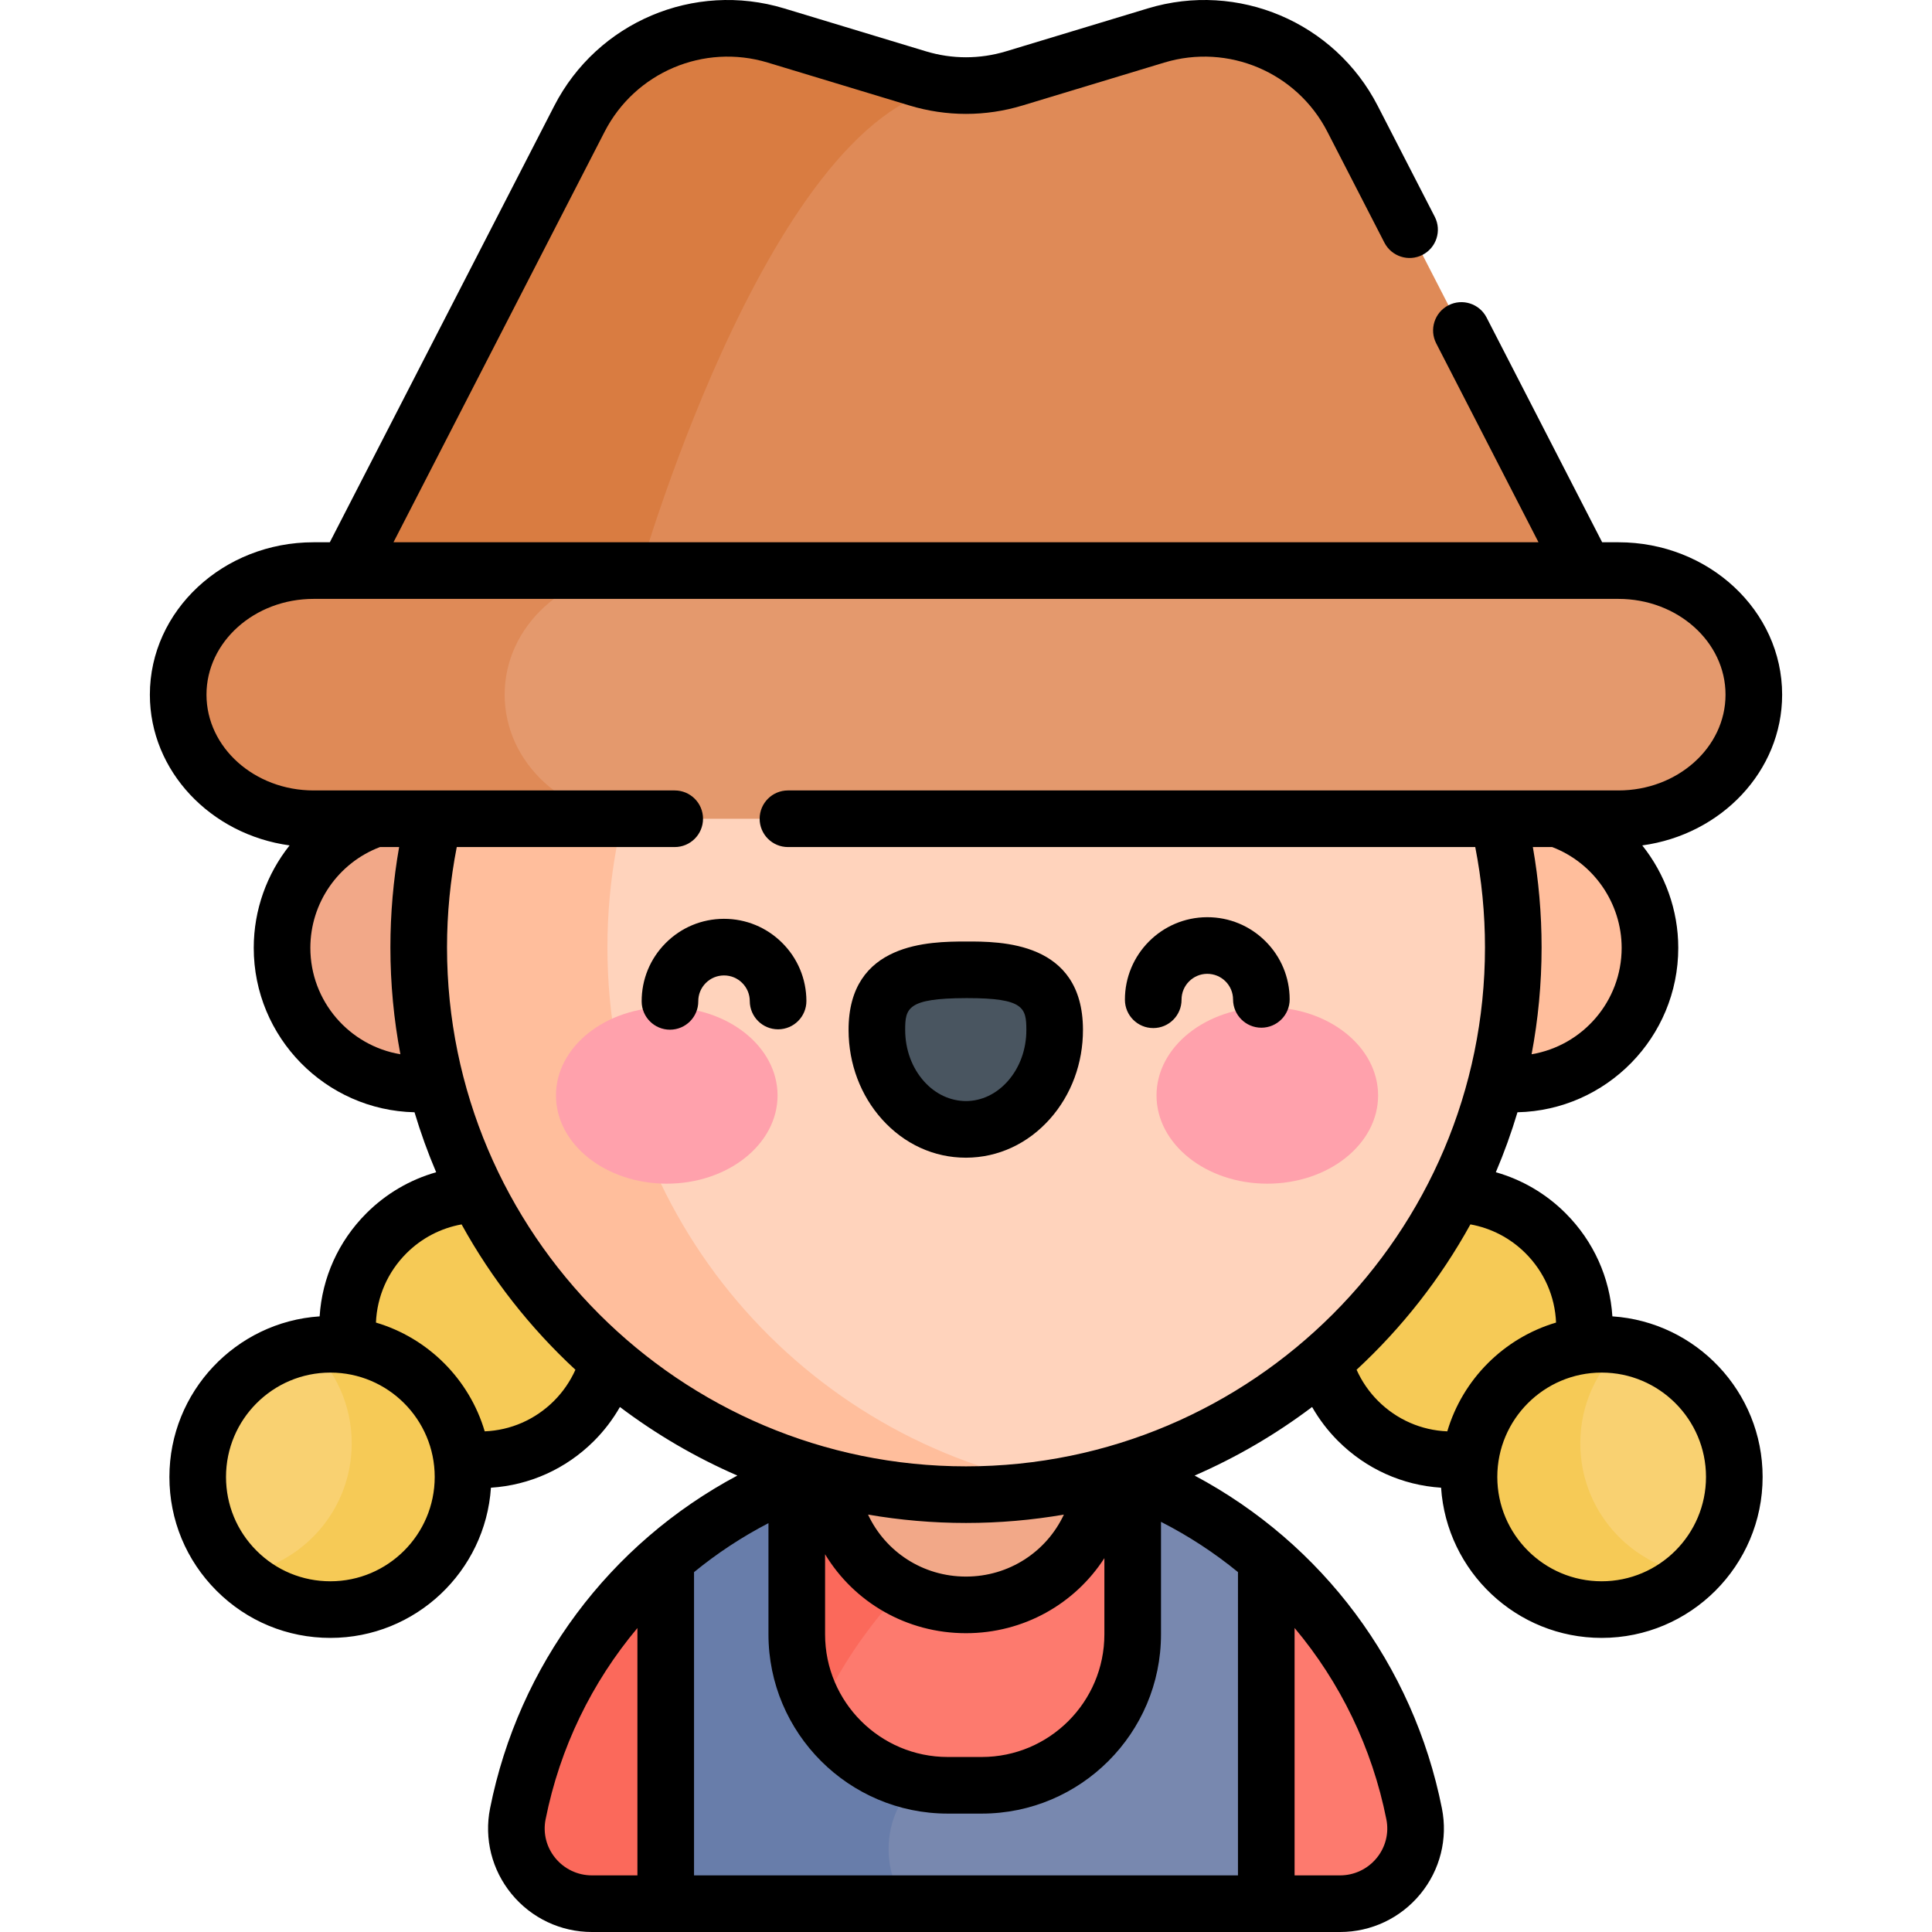 <svg id="Capa_1" enable-background="new 0 0 511.872 511.872" height="512" viewBox="0 0 511.872 511.872" width="512" xmlns="http://www.w3.org/2000/svg"><g><g><path d="m374.669 480.579c-5.32-26.7-19.431-50.222-39.177-67.451h-20.517l-14.877-21.512c-1.275-.5-2.558-.98-3.854-1.438l-80.689.021c-1.334.472-2.655.97-3.967 1.487l-14.828 21.442h-20.391c-19.746 17.229-33.857 40.751-39.177 67.451-2.456 12.324 7.076 23.793 19.643 23.793h19.544l79.547-19.883 79.566 19.883h19.534c12.567 0 22.099-11.469 19.643-23.793z" fill="#fd7a6e"/></g><g><path d="m215.556 390.199c-1.334.472-2.655.97-3.967 1.487l-14.828 21.442h-20.391c-19.746 17.229-33.857 40.751-39.177 67.451-2.456 12.324 7.076 23.793 19.643 23.793h20.252l34.331-8.658c-2.928-4.23-4.253-9.594-3.148-15.135 8.389-42.1 38.612-76.322 78.363-90.38l9.663-.003c-.017-.006-.034-.013-.051-.019z" fill="#fb695b"/></g><g><circle cx="255.929" cy="389.121" fill="#f2a888" r="36.084"/></g><g><path d="m335.493 504.372v-91.244c-10.39-9.066-22.336-16.394-35.394-21.512v41.387c0 22.092-17.908 40-40 40h-9c-22.091 0-40-17.908-40-40v-41.116c-12.794 5.104-24.509 12.326-34.719 21.233v91.252z" fill="#7888af"/></g><g><path d="m243.267 472.1c-18.341-3.642-32.168-19.817-32.168-39.229v-40.985c-12.794 5.104-24.509 12.326-34.719 21.233v91.252h63.768c-2.933-3.869-4.714-8.937-4.714-14.487 0-7.312 3.087-13.787 7.833-17.784z" fill="#687daa"/></g><g><circle cx="401.065" cy="251.134" fill="#ffbe9c" r="36.081"/></g><g><circle cx="110.807" cy="251.134" fill="#f2a888" r="36.081"/></g><g><circle cx="127.234" cy="351.599" fill="#f6ca56" r="35.147"/></g><g><circle cx="87.529" cy="391.305" fill="#f9d171" r="35.147"/></g><g><circle cx="87.529" cy="391.305" fill="#f9d171" r="35.147"/></g><g><circle cx="87.529" cy="391.305" fill="#f9d171" r="35.147"/></g><g><circle cx="384.641" cy="351.599" fill="#f6ca56" r="35.147"/></g><g><path d="m93.185 382.403c0 17.497-12.787 32.001-29.524 34.694 6.268 5.803 14.651 9.355 23.867 9.355 19.411 0 35.147-15.736 35.147-35.147s-15.736-35.147-35.147-35.147c-1.915 0-3.792.159-5.623.453 6.935 6.42 11.28 15.597 11.28 25.792z" fill="#f6ca56"/></g><g><circle cx="255.935" cy="251" fill="#ffd3bc" r="145"/></g><g><path d="m160.935 251c0-71.555 51.833-130.998 120-142.846-8.122-1.412-16.474-2.154-25-2.154-80.081 0-145 64.919-145 145s64.919 145 145 145c8.526 0 16.878-.743 25-2.154-68.167-11.848-120-71.291-120-142.846z" fill="#ffbe9c"/></g><g><g><path d="m206.01 290.231c0 12.91-13.143 23.377-29.354 23.377-16.213 0-29.355-10.467-29.355-23.377s13.142-23.377 29.355-23.377c16.211 0 29.354 10.467 29.354 23.377" fill="#ffa1ac"/></g><g><path d="m306.413 290.231c0 12.91 13.143 23.377 29.354 23.377 16.214 0 29.355-10.467 29.355-23.377s-13.142-23.377-29.355-23.377c-16.211 0-29.354 10.467-29.354 23.377" fill="#ffa1ac"/></g><g><path d="m280.138 272.631c-.051-14.994-10.92-16.368-24.32-16.323s-24.256 1.491-24.206 16.486c.052 14.996 10.953 27.113 24.353 27.067 13.399-.044 24.222-12.236 24.173-27.23" fill="#495560"/></g><g><path d="m255.885 306.723c-8.416 0-16.289-3.6-22.178-10.146-5.7-6.335-8.855-14.717-8.885-23.603-.077-23.423 21.681-23.497 30.971-23.528 9.3-.024 31.053-.105 31.133 23.319v.001c.029 8.885-3.071 17.289-8.729 23.662-5.869 6.611-13.757 10.267-22.212 10.295-.033 0-.067 0-.1 0zm.411-42.278c-.15 0-.3 0-.452.001-15.401.052-16.041 2.637-16.022 8.478.018 5.193 1.806 10.031 5.036 13.621 3.018 3.354 6.951 5.157 11.078 5.178 4.127-.014 8.049-1.879 11.045-5.253 3.206-3.612 4.963-8.461 4.946-13.653-.02-5.784-.666-8.372-15.631-8.372z"/></g><g><path d="m177.505 272.81c-4.13 0-7.485-3.34-7.5-7.474-.021-5.83 2.23-11.319 6.338-15.455s9.581-6.424 15.411-6.444h.076c5.801 0 11.259 2.25 15.377 6.34 4.136 4.108 6.424 9.581 6.444 15.41.014 4.142-3.333 7.511-7.475 7.525-.008 0-.018 0-.026 0-4.13 0-7.485-3.341-7.5-7.475-.006-1.823-.722-3.534-2.015-4.819-1.288-1.279-2.994-1.982-4.808-1.982-.008 0-.016 0-.024 0-1.823.006-3.535.722-4.819 2.015s-1.988 3.009-1.981 4.832c.015 4.142-3.332 7.512-7.474 7.526-.006.001-.015.001-.024.001z"/></g><g><path d="m305.541 272.38c-4.131 0-7.486-3.342-7.5-7.476-.039-12.032 9.719-21.855 21.752-21.897h.075c5.802 0 11.261 2.25 15.379 6.342 4.136 4.108 6.424 9.581 6.443 15.41.014 4.142-3.333 7.511-7.475 7.525-.008 0-.017 0-.025 0-4.131 0-7.486-3.341-7.5-7.475-.006-1.822-.722-3.534-2.015-4.819s-3.01-1.976-4.831-1.983c-3.763.013-6.815 3.086-6.803 6.85.013 4.142-3.334 7.511-7.476 7.524-.007-.001-.015-.001-.024-.001z"/></g></g><g><path d="m306.29 9.402-37.565 11.372c-8.341 2.525-17.243 2.525-25.585 0l-37.564-11.372c-20.403-6.177-42.305 3.107-52.055 22.064l-72.761 141.477h350.346l-72.761-141.476c-9.749-18.957-31.652-28.241-52.055-22.065z" fill="#df8a57"/></g><g><path d="m169.577 151.303s36.802-128.633 86.351-128.634c-4.309 0-8.619-.632-12.788-1.894l-37.564-11.373c-20.403-6.177-42.305 3.107-52.055 22.064l-72.761 141.477h88.817z" fill="#d97c41"/></g><g><path d="m464.667 184.047c0 18.157-16.058 32.875-35.872 32.875h-345.718c-19.812 0-35.872-14.718-35.872-32.875 0-18.155 16.06-32.875 35.872-32.875h345.717c19.815 0 35.873 14.719 35.873 32.875z" fill="#e4996d"/></g><g><path d="m133.705 184.047c0-18.155 16.06-32.875 35.872-32.875h-86.5c-19.812 0-35.872 14.72-35.872 32.875 0 18.157 16.06 32.875 35.872 32.875h86.5c-19.812 0-35.872-14.719-35.872-32.875z" fill="#df8a57"/></g><g><circle cx="424.346" cy="391.305" fill="#f9d171" r="35.147"/></g><g><path d="m418.69 382.403c0 17.497 12.787 32.001 29.524 34.694-6.268 5.803-14.651 9.355-23.867 9.355-19.411 0-35.147-15.736-35.147-35.147s15.736-35.147 35.147-35.147c1.915 0 3.792.159 5.623.453-6.935 6.42-11.28 15.597-11.28 25.792z" fill="#f6ca56"/></g><path d="m427.191 348.763c-.657-10.236-4.962-19.888-12.394-27.32-5.199-5.199-11.556-8.901-18.485-10.866 2.197-5.156 4.11-10.46 5.735-15.888 23.578-.526 42.599-19.855 42.599-43.556 0-10.05-3.514-19.574-9.537-27.145 20.933-2.855 37.058-19.676 37.058-39.942 0-22.263-19.457-40.375-43.372-40.375h-4.31l-30.625-59.547c-1.894-3.683-6.416-5.135-10.1-3.239-3.684 1.894-5.134 6.416-3.239 10.1l27.097 52.687h-303.37l55.942-108.775c8.096-15.742 26.269-23.443 43.212-18.316l37.564 11.372c9.791 2.964 20.14 2.964 29.932 0l37.564-11.372c16.941-5.127 35.116 2.574 43.212 18.316l15.113 29.386c1.894 3.683 6.416 5.135 10.1 3.239 3.684-1.894 5.134-6.416 3.239-10.1l-15.113-29.386c-11.41-22.186-37.022-33.04-60.897-25.812l-37.565 11.372c-6.947 2.104-14.291 2.104-21.239 0l-37.564-11.372c-23.875-7.228-49.488 3.627-60.897 25.812l-59.471 115.636h-4.303c-23.916 0-43.372 18.112-43.372 40.375 0 20.254 16.106 37.068 37.021 39.938-6.005 7.546-9.5 17.048-9.5 27.149 0 23.7 19.02 43.029 42.596 43.556 1.626 5.428 3.539 10.733 5.736 15.89-6.925 1.964-13.278 5.662-18.481 10.864-7.432 7.432-11.737 17.084-12.394 27.32-22.193 1.47-39.802 19.983-39.802 42.542 0 11.391 4.436 22.101 12.491 30.156s18.765 12.491 30.156 12.491c22.557 0 41.068-17.606 42.541-39.796 10.236-.656 19.889-4.968 27.321-12.4 2.683-2.684 4.981-5.712 6.853-8.979 9.561 7.217 19.996 13.331 31.114 18.163-33.829 18.035-57.949 50.185-65.519 88.174-1.604 8.047.471 16.312 5.691 22.676 5.257 6.408 13.023 10.083 21.307 10.083h198.19c8.284 0 16.05-3.675 21.307-10.083 5.221-6.364 7.295-14.628 5.691-22.675-7.582-38.049-31.681-70.148-65.518-88.173 11.122-4.833 21.56-10.949 31.124-18.168 1.873 3.268 4.17 6.298 6.854 8.983 7.433 7.433 17.083 11.743 27.32 12.4 1.473 22.19 19.984 39.796 42.542 39.796 23.516 0 42.647-19.131 42.647-42.647.001-22.561-17.609-41.074-39.802-42.544zm-21.403-69.446c1.731-9.179 2.647-18.643 2.647-28.317 0-8.932-.78-17.838-2.315-26.579h5.117c11.018 4.2 18.409 14.902 18.409 26.712 0 14.151-10.339 25.926-23.858 28.184zm-351.083-95.27c0-13.992 12.728-25.375 28.372-25.375h345.718c15.645 0 28.372 11.383 28.372 25.375s-12.728 25.375-28.372 25.375h-220.032c-4.142 0-7.5 3.358-7.5 7.5s3.358 7.5 7.5 7.5h182.095c1.704 8.712 2.577 17.629 2.577 26.579 0 75.818-61.682 137.5-137.5 137.5s-137.5-61.682-137.5-137.5c0-8.95.875-17.865 2.58-26.579h57.748c4.142 0 7.5-3.358 7.5-7.5s-3.358-7.5-7.5-7.5h-95.686c-15.644 0-28.372-11.384-28.372-25.375zm273.288 312.825h-144.113v-80.343c6.054-4.955 12.65-9.315 19.719-12.979v29.452c0 26.191 21.309 47.5 47.5 47.5h9c26.191 0 47.5-21.309 47.5-47.5v-29.797c7.325 3.733 14.15 8.205 20.394 13.312zm-109.394-85.085c7.687 12.704 21.573 20.918 37.329 20.918 15.293 0 28.857-7.776 36.671-19.884v20.182c0 17.92-14.58 32.5-32.5 32.5h-9c-17.92 0-32.5-14.58-32.5-32.5zm37.329 5.918c-11.421 0-21.345-6.57-25.945-16.423 8.437 1.453 17.106 2.219 25.951 2.219 8.839 0 17.502-.765 25.934-2.216-4.606 9.846-14.542 16.42-25.94 16.42zm-173.702-166.571c0-11.896 7.385-22.515 18.446-26.712h5.075c-1.535 8.741-2.313 17.646-2.313 26.579 0 9.674.916 19.138 2.647 28.317-13.518-2.261-23.855-14.035-23.855-28.184zm5.303 167.818c-7.385 0-14.328-2.876-19.55-8.098s-8.097-12.165-8.097-19.549c0-15.245 12.402-27.647 27.647-27.647s27.647 12.402 27.647 27.647-12.403 27.647-27.647 27.647zm59.255-47.803c-4.974 4.974-11.482 7.798-18.36 8.078-4.088-13.818-14.999-24.729-28.817-28.817.28-6.878 3.104-13.386 8.078-18.36 4.022-4.022 9.104-6.66 14.612-7.652 7.949 14.416 18.163 27.412 30.158 38.512-1.37 3.048-3.284 5.851-5.671 8.239zm.342 121.126c-2.36-2.877-3.3-6.605-2.577-10.23 3.786-18.999 12.267-36.339 24.331-50.706v65.533h-12.043c-3.775 0-7.315-1.676-9.711-4.597zm220.188-10.23c.723 3.625-.217 7.353-2.577 10.23-2.396 2.921-5.936 4.597-9.71 4.597h-12.034v-65.551c12.057 14.359 20.53 31.698 24.321 50.724zm-7.896-119.139c11.995-11.1 22.208-24.096 30.156-38.511 5.511.993 10.597 3.635 14.616 7.655 4.974 4.974 7.798 11.482 8.078 18.36-13.819 4.089-24.729 14.999-28.817 28.818-6.879-.279-13.386-3.105-18.36-8.079-2.387-2.388-4.303-5.193-5.673-8.243zm64.929 56.046c-15.245 0-27.647-12.402-27.647-27.647s12.403-27.647 27.647-27.647 27.647 12.402 27.647 27.647-12.403 27.647-27.647 27.647z"/></g></svg>